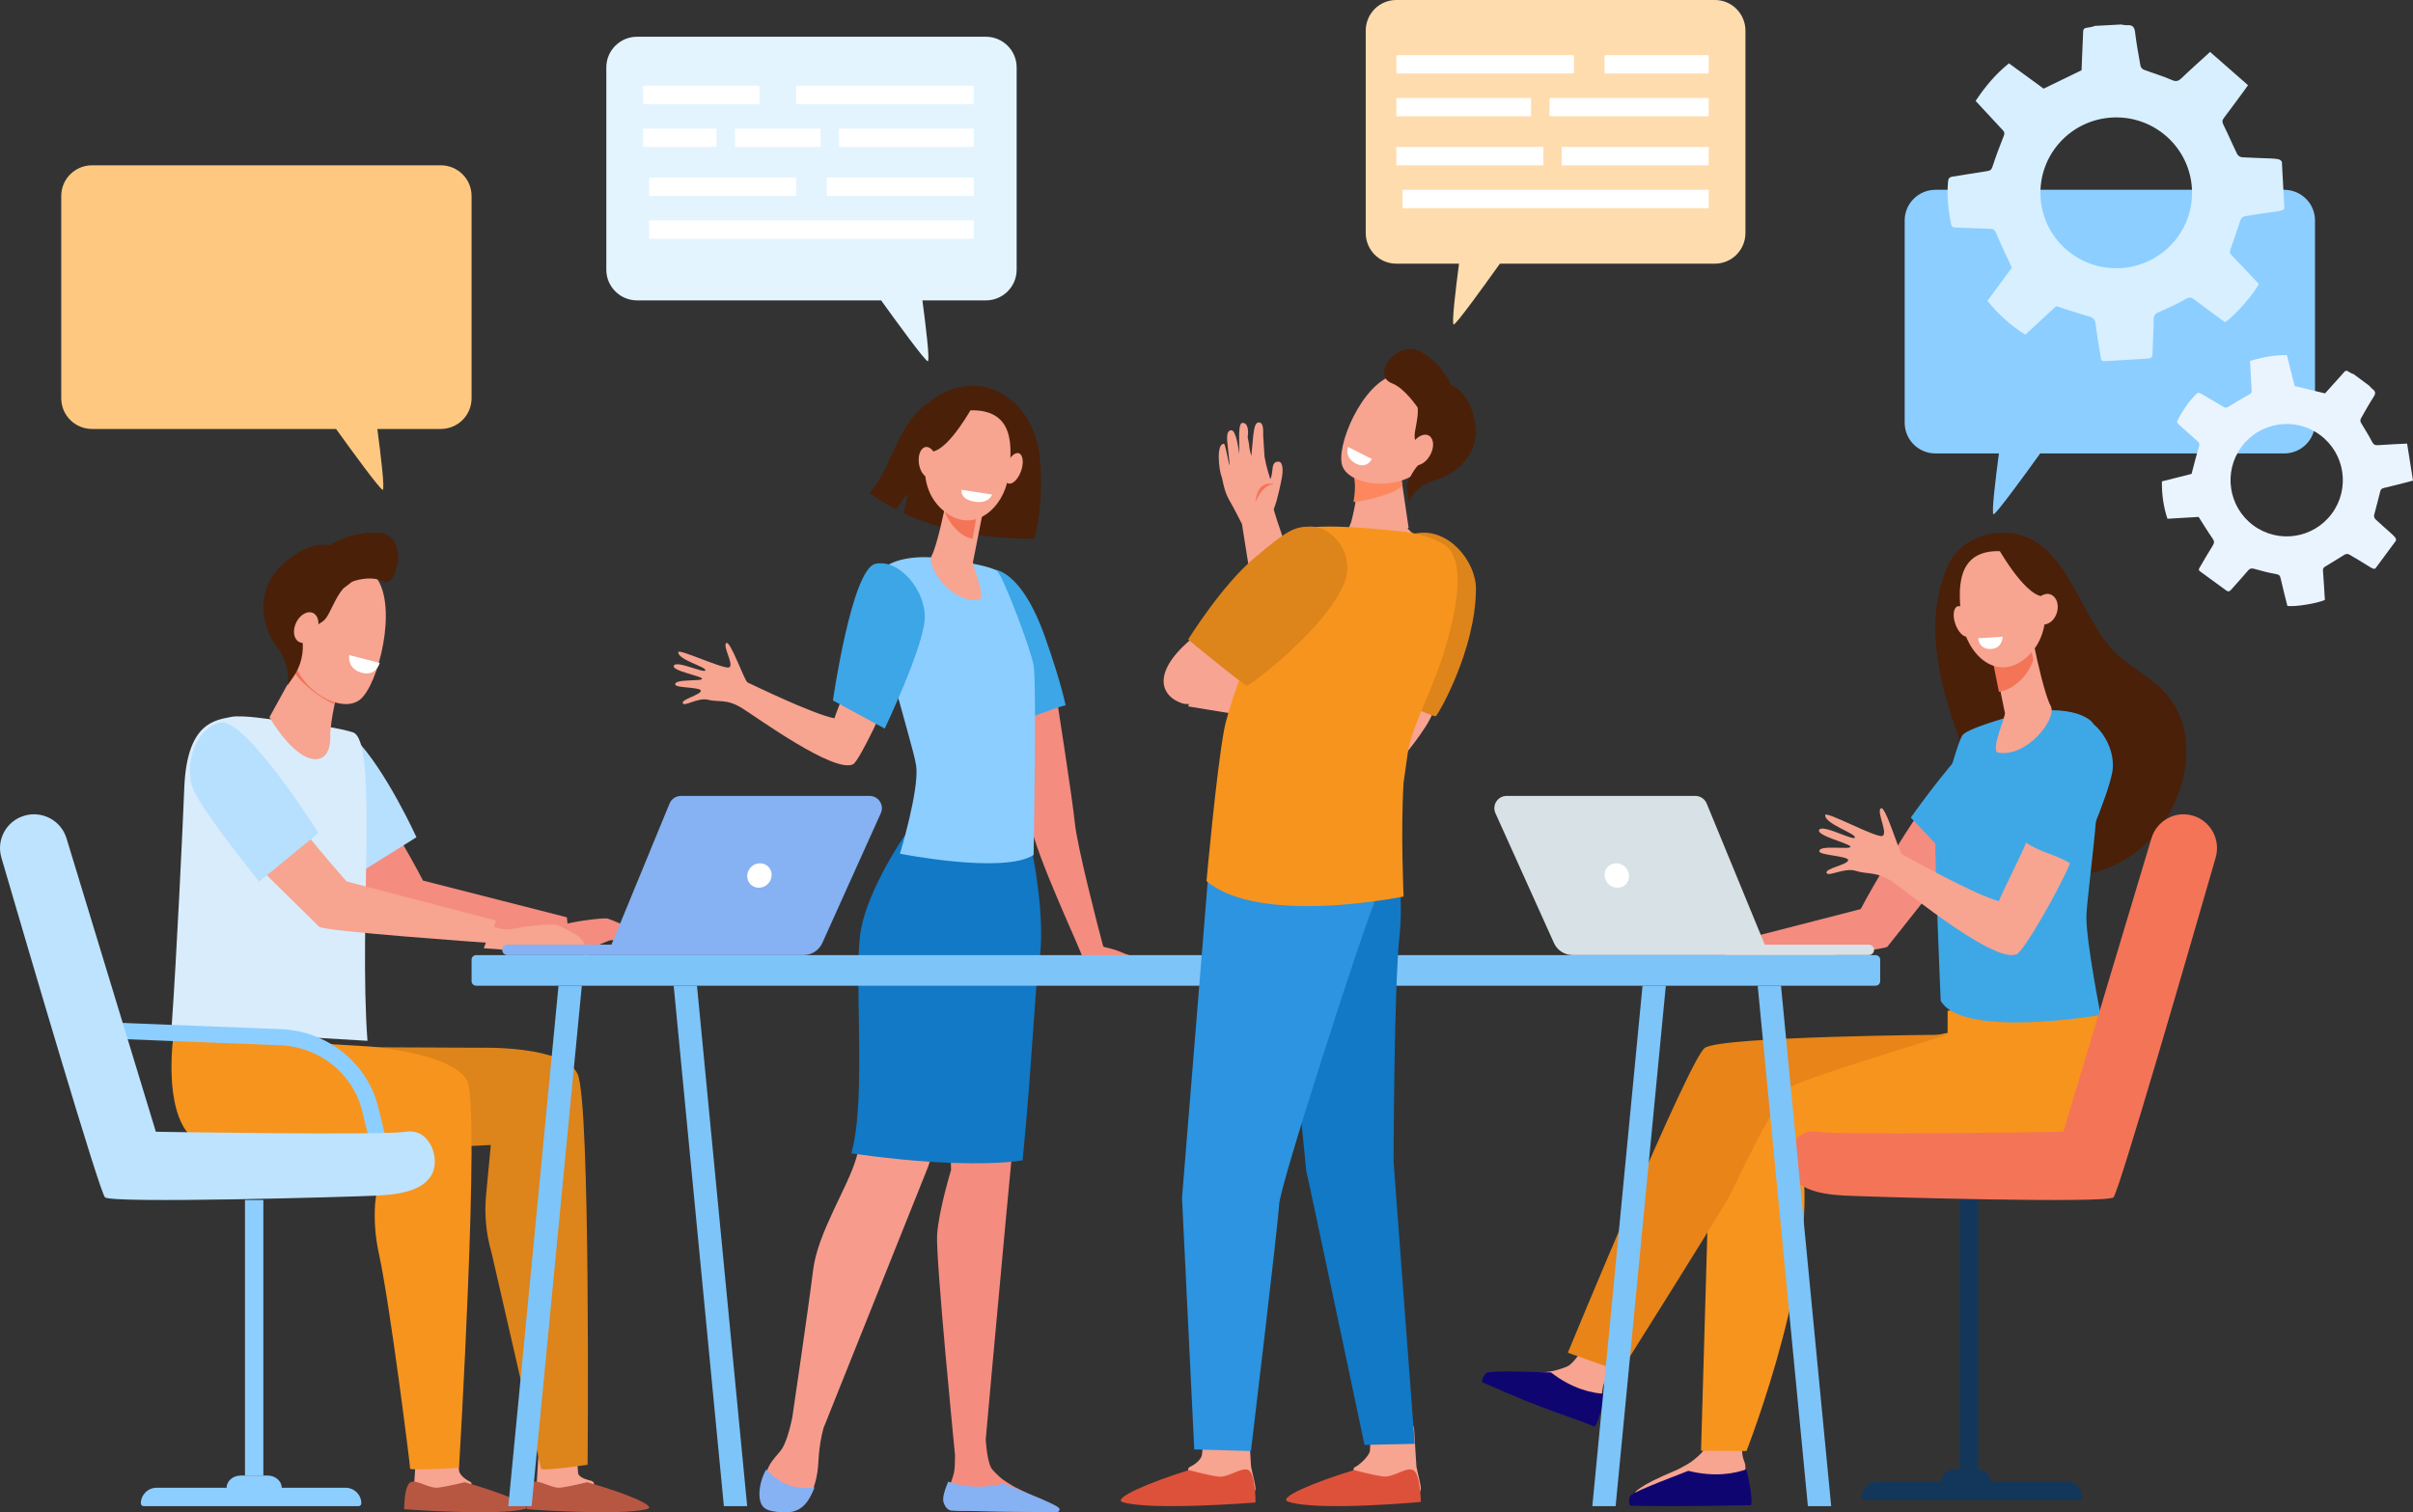 <?xml version="1.0" encoding="UTF-8"?>
<svg width="394px" height="247px" viewBox="0 0 394 247" version="1.1" xmlns="http://www.w3.org/2000/svg" xmlns:xlink="http://www.w3.org/1999/xlink">
    <rect x="0" y="0" width="394" height="247" fill="#333333" stroke="none"/>
    <title>89B2306A-E51D-4CCA-9D36-22847CC25F25@1x</title>
    <g id="Comfortable-Themes" stroke="none" stroke-width="1" fill="none" fill-rule="evenodd">
        <g id="Artboard" transform="translate(-690, -194)">
            <g id="Group" transform="translate(690, 113)">
                <g id="Group-159" transform="translate(0, 81)">
                    <path d="M186.968,156.875 C186.223,156.27 185.324,156.544 182.739,155.384 C182.239,155.159 180.923,154.802 180.333,154.686 C180.223,154.665 180.135,154.583 180.106,154.477 C179.321,151.591 175.88,138.248 175.502,134.4 C175.116,130.465 172.503,113.783 172.104,111.246 C172.077,111.074 171.901,110.964 171.727,111.011 L164.219,113.044 C164.065,113.086 163.972,113.237 164.007,113.388 C164.471,115.377 167.357,127.861 168.205,134.18 C168.88,139.218 176.608,155.378 176.763,156.411 C176.764,156.421 176.766,156.431 176.767,156.44 C176.814,156.751 177.088,156.981 177.412,156.981 C179.318,156.981 185.43,156.98 185.779,156.982 C186.097,156.983 187.201,157.064 186.968,156.875" id="Fill-1" fill="#F48C7F"></path>
                    <path d="M170.756,104.386 C166.622,92.497 162,93.003 162,93.003 L165.575,118 C168.127,117.338 171.45,115.865 174,115.182 C173.155,111.424 171.773,107.315 170.756,104.386" id="Fill-3" fill="#3CA6E6"></path>
                    <path d="M169.612,73.551 C168.423,65.955 161.409,60.493 154.073,64.179 C152.423,65.008 150.19,66.69 149.05,68.123 C145.97,71.997 145.182,76.782 142,80.543 C143.169,81.411 144.582,82.322 146.266,83.197 L148.247,80.609 L147.565,83.839 C152.49,86.148 159.445,88.053 168.957,87.999 C170.153,82.722 170.247,77.603 169.612,73.551" id="Fill-5" fill="#4A2009"></path>
                    <path d="M171.181,245.959 C170.069,245.13 169.172,244.583 165.621,242.843 C165.39,242.729 164.546,242.186 164.242,241.998 C163.471,241.521 162.697,240.77 162.03,240.019 C161.394,239.301 161.09,237 160.947,235.166 C161.313,231.07 167.185,165.378 168.424,158.266 C169.702,150.925 167.755,139.728 167.755,139.728 L163.221,138 L154.615,168.148 L155.294,191.097 C155.294,191.097 153.27,197.711 153.015,201.664 C152.759,205.617 155.94,237.703 155.94,237.703 L155.94,237.703 C155.94,238.85 155.896,239.887 155.77,240.536 C155.536,241.736 154.235,244.206 154.832,245.336 C155.429,246.465 156.111,246.748 156.111,246.748 L171.575,247 C172.417,247.013 171.86,246.464 171.181,245.959" id="Fill-7" fill="#F48C7F"></path>
                    <path d="M147.966,137.542 C147.966,137.542 142.637,145.731 141.368,152.509 C140.099,159.287 142.299,180.117 139.858,188.999 C138.537,193.807 133.529,201.231 132.767,207.444 C132.006,213.657 129.357,231.59 129.357,231.59 L129.357,231.59 C128.956,233.473 128.328,235.801 127.513,236.884 C127.014,237.546 126.103,238.384 125.505,239.582 C124.574,241.446 125.089,244.221 125.776,245.749 C126.128,246.534 125.751,246.531 126.554,246.784 C128.931,247.533 131.46,246.272 132.472,243.948 C133.037,242.649 133.533,240.917 133.633,238.735 C133.738,236.422 134.094,234.584 134.472,233.224 L151.508,190.657 L163.841,153.92 L167,135 L147.966,137.542 Z" id="Fill-9" fill="#F79C8D"></path>
                    <path d="M133,242.931 C129.075,243.567 126.463,241.527 125.104,240 C124.106,241.73 123.619,244.311 124.353,245.733 C125,246.984 126.889,246.948 128.376,246.998 C129.948,247.049 131.165,246.273 131.945,245.057 C132.309,244.489 132.685,243.781 133,242.931" id="Fill-11" fill="#86B1F2"></path>
                    <path d="M163.872,242.326 C159.666,243.315 156.556,242.643 154.816,242 C154.368,243.165 153.773,244.627 154.089,245.47 C154.475,246.502 155.025,246.735 155.51,246.747 C159.353,246.839 169.585,246.965 172.515,247 C172.924,247.005 173.15,246.567 172.887,246.279 C172.16,245.484 164.186,242.502 163.872,242.326" id="Fill-13" fill="#86B1F2"></path>
                    <path d="M152.534,189.796 C152.551,189.797 152.568,189.798 152.585,189.799 C152.91,189.818 153.236,189.837 153.563,189.853 C153.583,189.855 153.603,189.856 153.622,189.857 C153.95,189.873 154.279,189.889 154.608,189.903 C154.624,189.904 154.641,189.905 154.658,189.905 C154.993,189.919 155.329,189.932 155.664,189.943 C159.399,190.066 164.012,190.018 166.972,189.516 C168.481,174.423 169.043,160.65 169.602,157.601 C170.956,150.208 168.421,138.539 168.421,138.539 L167.211,138.321 L167.976,134 L147.656,136.559 C147.656,136.559 141.966,144.805 140.612,151.63 C139.257,158.454 141.606,179.427 139,188.37 C139,188.37 144.801,189.273 151.547,189.732 C151.874,189.755 152.203,189.776 152.534,189.796 Z" id="Fill-15" fill="#1179C5"></path>
                    <path d="M152.819,91.099 C152.819,91.099 146.453,90.278 143.595,93.359 C140.737,96.439 149.077,121.172 149.596,125.093 C150.116,129.013 146.947,139.437 146.947,139.437 C146.947,139.437 163.919,142.814 168.769,139.64 C168.769,139.64 169.289,111.449 168.769,108.649 C168.249,105.848 163.919,94.46 162.879,93.339 C161.84,92.219 152.819,91.099 152.819,91.099" id="Fill-17" fill="#8CCEFF"></path>
                    <path d="M154.618,81.159 C154.618,81.159 154.581,81.37 154.514,81.729 C154.196,83.45 152.971,89.16 152.143,90.729 C151.143,92.626 155.568,98.676 159.827,97.938 C161.095,97.718 158.755,92.379 158.868,91.814 C159.083,90.731 159.375,89.254 159.674,87.74 C159.842,86.886 160.013,86.019 160.173,85.206 C160.628,82.892 161,81 161,81 L154.618,81.159 Z" id="Fill-19" fill="#F7A491"></path>
                    <path d="M154.174,81.759 C154.233,81.386 154.267,81.166 154.267,81.166 L160,81 C160,81 159.666,82.969 159.257,85.377 C159.114,86.22 158.962,87.116 158.811,88 C157.926,87.849 157.001,87.348 156.074,86.405 C155.062,85.377 154.4,84.141 154,82.821 C154.071,82.4 154.13,82.037 154.174,81.759" id="Fill-21" fill="#F47458"></path>
                    <path d="M158.42,67.017 C158.42,67.017 155.23,66.665 153.23,69.136 C151.23,71.607 149.075,79.249 154.043,83.403 C159.011,87.558 163.919,82.855 164.647,77.869 C165.375,72.883 165.657,66.837 158.42,67.017" id="Fill-23" fill="#F7A491"></path>
                    <path d="M166.596,77.255 C166.031,78.571 165.082,79.3 164.476,78.883 C163.871,78.466 163.838,77.061 164.404,75.745 C164.969,74.429 165.919,73.7 166.524,74.117 C167.129,74.534 167.162,75.939 166.596,77.255" id="Fill-25" fill="#F7A491"></path>
                    <path d="M159,66.078 C159,66.078 155.039,73.42 152.206,73.759 C149.372,74.099 149,78 149,78 C149,78 150.013,69.01 152.818,67.277 C155.623,65.543 159,66.078 159,66.078" id="Fill-27" fill="#4A2009"></path>
                    <path d="M152.941,75.175 C153.17,76.544 152.71,77.799 151.914,77.978 C151.118,78.158 150.287,77.194 150.059,75.825 C149.83,74.456 150.29,73.201 151.086,73.022 C151.882,72.842 152.713,73.806 152.941,75.175" id="Fill-29" fill="#F7A491"></path>
                    <path d="M157.02,80 L162,80.775 C162,80.775 161.513,82.253 159.311,81.962 C156.626,81.608 157.02,80 157.02,80" id="Fill-31" fill="#FFFFFF"></path>
                    <path d="M111.485,114.859 C111.221,114.231 114.312,113.518 114.438,112.858 C114.563,112.198 110.45,112.405 110.267,111.844 C109.931,110.811 114.758,111.341 114.633,110.856 C114.509,110.371 109.557,109.578 110.032,108.702 C110.507,107.826 115.081,110.059 115.179,109.479 C115.276,108.898 110.738,107.785 110.74,106.526 C110.74,105.853 118.254,109.412 119.073,108.995 C119.893,108.578 117.948,105.537 118.589,105.027 C119.23,104.518 121.585,111.268 122.062,111.468 C122.538,111.668 132.701,116.649 136.248,117.32 C136.598,116.126 139.257,109.742 139.562,108.614 C141.608,109.884 143.899,110.046 146,111.189 C144.765,114.948 140.298,124.29 139.307,124.815 C136.287,126.411 123.648,117.206 121.142,115.652 C118.635,114.096 117.296,114.735 115.639,114.298 C113.982,113.861 111.75,115.486 111.485,114.859" id="Fill-33" fill="#F7A491"></path>
                    <path d="M144.462,119 C144.462,119 150.802,105.678 150.994,101.037 C151.186,96.396 146.755,91.205 142.913,92.102 C139.071,92.998 136,114.41 136,114.41 L144.462,119 Z" id="Fill-35" fill="#3CA6E6"></path>
                    <path d="M282.615,153.938 L303.814,148.485 C303.814,148.485 308.734,139.094 315.952,129 C318.312,131.332 319.624,134.915 322,137.224 L308.185,154.621 C307.549,155.323 281,158 281,158 L282.615,153.938 Z" id="Fill-37" fill="#F48C7F"></path>
                    <path d="M316.027,103.865 C315.862,99.826 316.446,95.837 318.221,92.076 C319.748,88.841 323.526,87.005 326.971,87 C337.911,86.986 339.303,101.705 346.267,107.383 C348.395,109.118 350.773,110.531 352.787,112.402 C360.222,119.311 356.873,132.1 350.046,138.156 C345.308,142.359 337.862,144.748 332.023,141.462 C328.975,139.747 326.661,136.896 325.012,133.772 C322.673,129.339 321.165,124.223 319.501,119.498 C317.729,114.469 316.245,109.234 316.027,103.865" id="Fill-39" fill="#4A2009"></path>
                    <path d="M320.009,142 C320.009,142 328.245,133.433 330.365,129.71 C332.484,125.988 328.921,128.411 325.282,127.432 C323.904,127.061 324.253,118.868 321.648,121.531 C317.373,125.901 312,133.54 312,133.54 L320.009,142 Z" id="Fill-41" fill="#3EA8E6"></path>
                    <path d="M104.248,153.395 C104.502,153.041 103.879,152.432 103.412,151.975 C102.894,151.469 99.742,150.183 99.206,150.027 C98.669,149.871 94.051,150.43 92.28,150.948 C90.509,151.466 89.348,151.237 89.348,151.237 C88.885,151.146 88.191,151.023 87.651,150.916 L87,154.701 C91.145,154.687 94.983,155.006 95.376,155 C96.621,154.982 98.915,153.801 99.446,153.629 C99.977,153.457 101.048,153.605 101.765,153.923 C102.483,154.24 104.573,154.997 104.926,154.828 C105.279,154.659 104.248,153.395 104.248,153.395" id="Fill-43" fill="#F48C7F"></path>
                    <path d="M92.557,149.824 L69.073,143.828 C69.073,143.828 63.913,133.79 56.343,123 C53.868,125.493 52.492,129.323 50,131.792 L63.138,149.982 C63.805,150.733 93,154 93,154 L92.557,149.824 Z" id="Fill-45" fill="#F48C7F"></path>
                    <path d="M58,143 C58,143 51.219,133.849 48.742,129.519 C46.266,125.188 50.429,128.008 54.681,126.868 C56.291,126.437 54.956,117.557 58,120.655 C62.994,125.737 68,136.748 68,136.748 L58,143 Z" id="Fill-47" fill="#B7E0FF"></path>
                    <path d="M316.028,31 L372.972,31 C375.749,31 378,33.242 378,36.008 L378,69.055 C378,71.821 375.749,74.063 372.972,74.063 L333.127,74.063 C330.566,77.624 325.922,84 325.512,84 C325.128,84 325.867,77.978 326.388,74.063 L316.028,74.063 C313.251,74.063 311,71.821 311,69.055 L311,36.008 C311,33.242 313.251,31 316.028,31" id="Fill-49" fill="#8CCEFF"></path>
                    <path d="M71.972,27 L15.028,27 C12.251,27 10,29.242 10,32.008 L10,65.055 C10,67.821 12.251,70.064 15.028,70.064 L54.873,70.064 C57.434,73.624 62.078,80 62.488,80 C62.872,80 62.133,73.978 61.612,70.064 L71.972,70.064 C74.749,70.064 77,67.821 77,65.055 L77,32.008 C77,29.242 74.749,27 71.972,27" id="Fill-51" fill="#FFC880"></path>
                    <path d="M160.972,6 L104.028,6 C101.251,6 99,8.242 99,11.008 L99,44.055 C99,46.821 101.251,49.064 104.028,49.064 L143.872,49.064 C146.434,52.624 151.078,59 151.488,59 C151.872,59 151.133,52.978 150.612,49.064 L160.972,49.064 C163.749,49.064 166,46.821 166,44.055 L166,11.008 C166,8.242 163.749,6 160.972,6" id="Fill-53" fill="#E3F4FF"></path>
                    <path d="M123.857,17 L105.143,17 C105.064,17 105,16.917 105,16.815 L105,14.185 C105,14.083 105.064,14 105.143,14 L123.857,14 C123.936,14 124,14.083 124,14.185 L124,16.815 C124,16.917 123.936,17 123.857,17" id="Fill-55" fill="#FFFFFF"></path>
                    <path d="M116.852,24 L105.148,24 C105.066,24 105,23.917 105,23.815 L105,21.185 C105,21.083 105.066,21 105.148,21 L116.852,21 C116.934,21 117,21.083 117,21.185 L117,23.815 C117,23.917 116.934,24 116.852,24" id="Fill-57" fill="#FFFFFF"></path>
                    <path d="M133.853,24 L120.147,24 C120.065,24 120,23.917 120,23.815 L120,21.185 C120,21.083 120.065,21 120.147,21 L133.853,21 C133.935,21 134,21.083 134,21.185 L134,23.815 C134,23.917 133.935,24 133.853,24" id="Fill-59" fill="#FFFFFF"></path>
                    <path d="M158.857,24 L137.143,24 C137.064,24 137,23.917 137,23.815 L137,21.185 C137,21.083 137.064,21 137.143,21 L158.857,21 C158.936,21 159,21.083 159,21.185 L159,23.815 C159,23.917 158.936,24 158.857,24" id="Fill-61" fill="#FFFFFF"></path>
                    <path d="M158.858,17 L130.142,17 C130.064,17 130,16.917 130,16.815 L130,14.185 C130,14.083 130.064,14 130.142,14 L158.858,14 C158.937,14 159,14.083 159,14.185 L159,16.815 C159,16.917 158.937,17 158.858,17" id="Fill-63" fill="#FFFFFF"></path>
                    <path d="M158.86,39 L106.14,39 C106.062,39 106,38.917 106,38.815 L106,36.185 C106,36.083 106.062,36 106.14,36 L158.86,36 C158.937,36 159,36.083 159,36.185 L159,38.815 C159,38.917 158.937,39 158.86,39" id="Fill-65" fill="#FFFFFF"></path>
                    <path d="M129.861,32 L106.139,32 C106.062,32 106,31.917 106,31.815 L106,29.185 C106,29.083 106.062,29 106.139,29 L129.861,29 C129.938,29 130,29.083 130,29.185 L130,31.815 C130,31.917 129.938,32 129.861,32" id="Fill-67" fill="#FFFFFF"></path>
                    <path d="M158.862,32 L135.138,32 C135.062,32 135,31.917 135,31.815 L135,29.185 C135,29.083 135.062,29 135.138,29 L158.862,29 C158.938,29 159,29.083 159,29.185 L159,31.815 C159,31.917 158.938,32 158.862,32" id="Fill-69" fill="#FFFFFF"></path>
                    <path d="M227.978,0 L280.022,0 C282.771,0 285,2.242 285,5.008 L285,38.055 C285,40.821 282.771,43.064 280.022,43.064 L244.906,43.064 C242.37,46.624 237.772,53 237.366,53 C236.986,53 237.718,46.978 238.234,43.064 L227.978,43.064 C225.229,43.064 223,40.821 223,38.055 L223,5.008 C223,2.242 225.229,0 227.978,0" id="Fill-71" fill="#FFDCAE"></path>
                    <path d="M278.844,16 L265.679,16 L265.679,16 L253.156,16 C253.07,16 253,16.091 253,16.204 L253,18.796 C253,18.909 253.07,19 253.156,19 L265.679,19 L266.321,19 L278.844,19 C278.93,19 279,18.909 279,18.796 L279,16.204 C279,16.091 278.93,16 278.844,16" id="Fill-73" fill="#FFFFFF"></path>
                    <path d="M228.143,19 L249.857,19 C249.936,19 250,18.917 250,18.815 L250,16.185 C250,16.083 249.936,16 249.857,16 L228.143,16 C228.064,16 228,16.083 228,16.185 L228,18.815 C228,18.917 228.064,19 228.143,19" id="Fill-75" fill="#FFFFFF"></path>
                    <path d="M228.142,12 L256.858,12 C256.936,12 257,11.917 257,11.815 L257,9.185 C257,9.083 256.936,9 256.858,9 L228.142,9 C228.063,9 228,9.083 228,9.185 L228,11.815 C228,11.917 228.063,12 228.142,12" id="Fill-77" fill="#FFFFFF"></path>
                    <path d="M262.135,12 L278.865,12 C278.94,12 279,11.917 279,11.815 L279,9.185 C279,9.083 278.94,9 278.865,9 L262.135,9 C262.06,9 262,9.083 262,9.185 L262,11.815 C262,11.917 262.06,12 262.135,12" id="Fill-79" fill="#FFFFFF"></path>
                    <polygon id="Fill-81" fill="#FFFFFF" points="229 34 279 34 279 31 229 31"></polygon>
                    <polygon id="Fill-83" fill="#FFFFFF" points="255 27 279 27 279 24 255 24"></polygon>
                    <polygon id="Fill-84" fill="#FFFFFF" points="228 27 252 27 252 24 228 24"></polygon>
                    <path d="M68.024,236 C68.024,236 67.661,241.935 67.659,241.947 C67.525,242.701 67,244.562 67,245.247 C67,247.821 79.367,243.063 76.595,241.922 C76.344,241.819 75.03,241.038 74.948,240.163 C74.82,238.813 74.498,236.083 74.498,236.083 L68.024,236 Z" id="Fill-85" fill="#F7A491"></path>
                    <path d="M75.873,242.095 C75.873,242.095 73.007,242.804 71.539,242.981 C70.071,243.158 68.136,241.666 67.098,242.069 C65.955,242.513 66,246.506 66,246.506 C66,246.506 81.368,247.643 85.69,246.467 C87.402,246.001 81.732,243.746 75.873,242.095" id="Fill-86" fill="#B75742"></path>
                    <path d="M88.024,235.914 C88.024,235.914 87.661,241.9 87.659,241.912 C87.525,242.672 87,244.55 87,245.241 C87,247.836 99.367,243.038 96.595,241.887 C96.344,241.783 94.472,241.453 94.389,240.57 C94.262,239.209 94.025,235 94.025,235 L88.024,235.914 Z" id="Fill-87" fill="#F7A491"></path>
                    <path d="M95.873,242.095 C95.873,242.095 93.007,242.804 91.539,242.981 C90.071,243.158 88.136,241.666 87.098,242.069 C85.955,242.513 86,246.506 86,246.506 C86,246.506 101.368,247.643 105.69,246.467 C107.402,246.001 101.732,243.746 95.873,242.095" id="Fill-88" fill="#B75742"></path>
                    <path d="M48.73,171 L78.661,171.129 C78.661,171.129 92.181,170.776 94.318,175.433 C96.455,180.09 95.947,239.238 95.947,239.238 C95.947,239.238 88.731,240.307 88.361,239.913 L80.235,204.5 C79.366,201.499 79.07,198.361 79.364,195.251 L80.14,187.015 L67.79,187.644 C67.79,187.644 53.789,187.422 49.173,182.796 C44.557,178.17 48.73,171 48.73,171" id="Fill-89" fill="#DD841A"></path>
                    <path d="M28.339,169 L60.389,170.931 C60.389,170.931 74.183,172.031 76.311,176.603 C78.44,181.175 74.953,239.736 74.953,239.736 C74.953,239.736 66.952,240.221 66.968,239.876 C66.987,239.466 63.684,213.052 61.852,204.686 C61.271,202.031 61.067,199.311 61.247,196.602 L62.404,187.227 C62.404,187.227 32.634,187.06 31.156,185.601 C26.559,181.06 28.339,169 28.339,169" id="Fill-90" fill="#F7941D"></path>
                    <path d="M57.588,119.599 C53.113,118.266 44.729,117.568 44.729,117.568 C44.729,117.568 39.474,116.728 37.766,117.091 C35.252,117.626 30.533,117.871 30.094,128.598 C29.78,136.274 28.891,155.266 28,168.09 L60,170 C58.552,150.269 61.825,120.862 57.588,119.599" id="Fill-91" fill="#D8ECFB"></path>
                    <path d="M49.032,108 L44,117.143 C44,117.143 47.791,123.818 51.377,123.996 C54.386,124.146 53.913,119.751 53.913,119.751 C53.913,119.751 54.386,114.07 55.83,111.524 C57.274,108.979 49.032,108 49.032,108" id="Fill-92" fill="#F7A491"></path>
                    <path d="M49.438,111.455 C50.577,112.578 52.479,114.058 54.542,115 C54.842,113.654 55.26,112.264 55.829,111.326 C56.501,110.217 55.092,109.424 53.381,108.891 C51.088,108.327 48.975,108 48.975,108 L48,109.658 C48.248,110.24 49.059,111.081 49.438,111.455" id="Fill-93" fill="#F47458"></path>
                    <path d="M51.387,93.694 C51.19,93.545 46.465,105.195 48.514,109.386 C50.564,113.578 55.978,116.346 58.712,114.324 C61.737,112.089 65.045,99.046 61.397,94.282 C57.75,89.517 51.387,93.694 51.387,93.694" id="Fill-94" fill="#F7A491"></path>
                    <path d="M61.907,87.031 C57.986,86.76 54.95,88.332 53.798,89.041 C52.058,88.776 49.509,89.065 46.054,92.268 C41.806,96.207 42.47,102.04 45.127,105.54 C47.784,109.04 46.895,112 46.895,112 L47.865,110.609 C48.59,109.552 49.101,108.361 49.314,107.103 C49.443,106.348 49.507,105.512 49.383,104.775 C49.055,102.834 51.941,102.393 53.065,101.16 C53.93,100.21 54.669,97.699 56.056,96.117 L57.491,95.012 C57.491,95.012 60.413,93.832 62.616,94.993 C64.82,96.155 66.939,87.379 61.907,87.031" id="Fill-95" fill="#4A2009"></path>
                    <path d="M51.823,102.871 C51.369,104.236 50.185,105.177 49.178,104.972 C48.171,104.767 47.723,103.494 48.177,102.129 C48.631,100.764 49.815,99.823 50.822,100.028 C51.829,100.233 52.277,101.506 51.823,102.871" id="Fill-96" fill="#F7A491"></path>
                    <path d="M57.028,107 L62,108.275 C62,108.275 61.464,110.416 59.263,109.928 C56.58,109.332 57.028,107 57.028,107" id="Fill-97" fill="#FFFFFF"></path>
                    <path d="M81,150.356 L56.593,143.969 C56.593,143.969 49.122,135.615 42.1,126 C39.591,128.052 38.523,133.47 36,135.499 L52.116,151.367 C52.675,152.102 79.763,154 79.763,154 L81,150.356 Z" id="Fill-98" fill="#F7A491"></path>
                    <path d="M42.31,144 C42.31,144 33.852,133.528 31.786,129.415 C29.721,125.303 31.928,118.793 36.028,118.023 C40.128,117.253 52,136.039 52,136.039 L42.31,144 Z" id="Fill-99" fill="#B7E0FF"></path>
                    <path d="M95.385,154.566 C95.64,154.239 95.104,153.619 94.702,153.154 C94.256,152.639 91.435,151.232 90.951,151.053 C90.467,150.875 86.189,151.17 84.53,151.575 C82.871,151.98 81.817,151.698 81.817,151.698 C81.398,151.586 80.767,151.431 80.277,151.299 L79,154.884 C82.811,155.091 86.773,155.629 87.135,155.644 C88.281,155.692 90.459,154.676 90.958,154.538 C91.456,154.401 92.431,154.6 93.072,154.944 C93.712,155.288 95.589,156.128 95.924,155.984 C96.258,155.839 95.385,154.566 95.385,154.566" id="Fill-100" fill="#F7A491"></path>
                    <path d="M357.905,30.833 C358.271,37.625 353.034,43.426 346.207,43.79 C339.381,44.154 333.55,38.944 333.184,32.152 C332.818,25.36 338.055,19.559 344.881,19.195 C351.708,18.83 357.538,24.041 357.905,30.833 M370.63,25.875 C369.114,25.805 367.594,25.787 366.08,25.687 C365.804,25.668 365.42,25.425 365.3,25.181 C364.529,23.608 363.849,21.992 363.067,20.425 C362.839,19.969 362.799,19.682 363.118,19.266 C364.239,17.803 365.32,16.309 366.415,14.825 C366.593,14.584 366.762,14.337 367.062,13.914 C364.999,12.105 362.959,10.317 360.867,8.483 C359.213,9.994 357.688,11.344 356.22,12.753 C355.703,13.25 355.334,13.379 354.61,13.06 C353.13,12.408 351.56,11.961 350.044,11.385 C349.811,11.297 349.549,10.994 349.505,10.753 C349.172,8.915 348.836,7.075 348.616,5.222 C348.51,4.333 348.122,4.055 347.297,4.111 C346.981,4.133 346.656,4.04 346.335,4 C344.9,4.077 343.465,4.153 342.031,4.23 C341.879,4.285 341.73,4.367 341.573,4.392 C339.926,4.654 340.187,4.511 340.108,6.06 C340.012,7.947 339.948,9.836 339.881,11.474 C337.746,12.51 335.75,13.479 333.689,14.478 C331.86,13.143 329.949,11.748 328.026,10.343 C325.841,12.103 324.11,14.173 322.585,16.486 C324.081,18.101 325.537,19.68 327.004,21.248 C327.268,21.529 327.367,21.736 327.195,22.164 C326.519,23.838 325.885,25.533 325.327,27.249 C325.166,27.744 324.949,27.877 324.493,27.945 C322.609,28.226 320.731,28.551 318.848,28.84 C318.38,28.912 318.145,29.069 318.091,29.6 C317.848,31.981 318.118,34.317 318.591,36.644 C318.685,37.104 318.968,37.157 319.368,37.169 C321.218,37.223 323.066,37.322 324.917,37.363 C325.45,37.375 325.695,37.515 325.921,38.054 C326.699,39.919 327.586,41.738 328.499,43.722 C327.279,45.376 325.895,47.253 324.511,49.129 C326.303,51.35 328.32,53.189 330.697,54.667 C332.461,53.034 334.177,51.444 335.731,50.005 C337.617,50.604 339.355,51.207 341.125,51.694 C341.794,51.878 342.065,52.159 342.153,52.834 C342.387,54.633 342.691,56.422 342.986,58.212 C343.044,58.566 343.019,59.034 343.607,58.998 C346.001,58.852 348.394,58.709 350.788,58.562 C351.297,58.531 351.461,58.255 351.473,57.753 C351.518,55.885 351.646,54.018 351.66,52.151 C351.665,51.43 352.003,51.198 352.593,50.94 C354.052,50.304 355.505,49.635 356.882,48.843 C357.475,48.502 357.783,48.524 358.297,48.922 C359.95,50.201 361.653,51.416 363.302,52.629 C364.752,51.75 367.949,48.125 368.834,46.383 C367.377,44.838 365.92,43.26 364.42,41.724 C364.045,41.34 364.061,41.068 364.24,40.591 C364.816,39.054 365.284,37.477 365.845,35.934 C365.939,35.675 366.264,35.366 366.526,35.321 C368.184,35.031 369.854,34.799 371.523,34.566 C372.455,34.437 372.832,34.388 373,34.027 L372.59,26.429 C372.313,25.958 371.857,25.933 370.63,25.875" id="Fill-101" fill="#D7EFFF"></path>
                    <polygon id="Fill-102" fill="#13375B" points="320 241 323 241 323 196 320 196"></polygon>
                    <path d="M284.79,229 C284.79,229 284.12,235.71 284.56,237.898 C284.619,238.191 284.749,238.562 284.9,238.971 C285.354,240.198 284.112,243.943 284.112,243.943 L267.456,244 C266.548,244.003 267.155,243.475 267.893,242.991 C269.101,242.198 270.074,241.676 273.922,240.024 C274.172,239.917 275.088,239.398 275.418,239.219 C276.254,238.763 277.098,238.042 277.826,237.318 C279.038,236.112 279.222,230.198 279.222,230.198 L284.79,229 Z" id="Fill-103" fill="#F7A491"></path>
                    <path d="M275.669,240.234 C280.041,241.324 283.292,240.654 285.114,240 C285.565,241.229 286.341,245.849 285.834,245.849 C281.675,245.849 278.229,246.115 266.313,245.941 C265.886,245.935 265.938,244.579 266.216,244.279 C266.985,243.453 275.34,240.415 275.669,240.234" id="Fill-104" fill="#0F0571"></path>
                    <path d="M266,218.077 C266,218.077 262.341,224.183 261.75,226.437 C261.671,226.738 261.621,227.142 261.573,227.591 C261.43,228.936 258.594,232 258.594,232 L243.35,225.428 C242.52,225.07 243.314,224.809 244.208,224.643 C245.672,224.371 246.798,224.262 251.063,224.224 C251.341,224.221 252.413,224.093 252.796,224.054 C253.767,223.954 254.866,223.605 255.859,223.206 C257.515,222.543 260.369,217 260.369,217 L266,218.077 Z" id="Fill-105" fill="#F7A491"></path>
                    <path d="M253.253,224.162 C256.761,226.898 260.037,227.554 262,227.661 C261.858,228.984 260.76,233.192 260.297,232.993 C256.491,231.356 252.942,230.65 242.118,225.799 C241.73,225.626 242.39,224.382 242.779,224.212 C243.855,223.744 252.87,224.201 253.253,224.162" id="Fill-106" fill="#0F0571"></path>
                    <path d="M318.01,165.094 L318.01,168.707 L282.751,175.849 L274,201.168 L278.877,197.962 L277.751,236.95 L285.167,237 C285.167,237 298.017,204.288 293.802,187.836 L332.825,188.411 C332.825,188.411 350.51,181.834 341.385,162 L318.01,165.094 Z" id="Fill-107" fill="#F7941D"></path>
                    <path d="M318,169 C318,169 280.984,169.236 278.355,171.162 C275.726,173.088 256,220.943 256,220.943 L264.604,224 C264.604,224 281.72,196.85 282.626,194.914 C283.532,192.977 290.162,178.819 292.692,177.375 C295.223,175.931 318,169 318,169" id="Fill-108" fill="#E88418"></path>
                    <path d="M337.427,242 L306.573,242 C305.152,242 304,243.143 304,244.553 C304,244.8 304.202,245 304.45,245 L339.55,245 C339.799,245 340,244.8 340,244.553 C340,243.143 338.848,242 337.427,242" id="Fill-109" fill="#13375B"></path>
                    <path d="M322.931,240 L319.069,240 C317.926,240 317,240.895 317,242 C317,243.105 317.926,244 319.069,244 L322.931,244 C324.074,244 325,243.105 325,242 C325,240.895 324.074,240 322.931,240" id="Fill-110" fill="#13375B"></path>
                    <path d="M330.564,116.379 C330.564,116.379 338,114.916 341.393,117.741 C344.787,120.566 340.667,145.686 340.67,149.85 C340.674,154.015 343,165.78 343,165.78 C343,165.78 320.462,169.711 316.882,163.46 C316.882,163.46 315.864,139.643 316.015,136.648 C316.167,133.653 319.509,121.405 320.432,120.093 C321.356,118.781 330.564,116.379 330.564,116.379" id="Fill-111" fill="#3EA8E6"></path>
                    <path d="M332.092,105.169 C332.092,105.169 332.133,105.392 332.206,105.772 C332.56,107.595 333.921,113.64 334.841,115.302 C335.953,117.31 331.036,123.716 326.303,122.934 C324.895,122.701 327.494,117.048 327.369,116.45 C327.13,115.303 326.806,113.74 326.474,112.136 C326.287,111.232 326.097,110.315 325.919,109.453 C325.413,107.003 325,105 325,105 L332.092,105.169 Z" id="Fill-112" fill="#F7A491"></path>
                    <path d="M331.797,106.759 C331.728,106.386 331.689,106.166 331.689,106.166 L325,106 C325,106 325.39,107.969 325.867,110.377 C326.034,111.219 326.212,112.116 326.387,113 C327.42,112.848 328.499,112.348 329.581,111.405 C330.76,110.376 331.533,109.141 332,107.821 C331.917,107.4 331.849,107.037 331.797,106.759" id="Fill-113" fill="#F47458"></path>
                    <path d="M326.58,90.018 C326.58,90.018 329.77,89.647 331.77,92.255 C333.77,94.863 335.925,102.929 330.957,107.314 C325.99,111.7 321.081,106.736 320.353,101.473 C319.625,96.21 319.342,89.828 326.58,90.018" id="Fill-114" fill="#F7A491"></path>
                    <path d="M319.404,102.255 C319.969,103.571 320.918,104.299 321.524,103.883 C322.129,103.465 322.162,102.061 321.596,100.745 C321.031,99.429 320.082,98.7 319.476,99.117 C318.871,99.535 318.838,100.939 319.404,102.255" id="Fill-115" fill="#F7A491"></path>
                    <path d="M326,89.084 C326,89.084 330.357,97.038 333.474,97.406 C336.591,97.773 337,102 337,102 C337,102 335.886,92.261 332.8,90.383 C329.714,88.505 326,89.084 326,89.084" id="Fill-116" fill="#4A2009"></path>
                    <path d="M332.078,99.175 C331.774,100.544 332.386,101.799 333.448,101.978 C334.509,102.158 335.617,101.194 335.922,99.825 C336.227,98.457 335.614,97.201 334.552,97.022 C333.491,96.842 332.383,97.806 332.078,99.175" id="Fill-117" fill="#F7A491"></path>
                    <path d="M323,104.247 L327,104 C327,104 326.987,105.816 325.23,105.985 C323.088,106.191 323,104.247 323,104.247" id="Fill-118" fill="#FFFFFF"></path>
                    <path d="M336.911,184.85 C336.911,184.85 300.463,185.48 296.663,184.85 C292.863,184.22 291.218,189.032 292.353,191.553 C293.487,194.074 296.606,195.048 301.2,195.277 C305.794,195.506 344.019,196.594 345.096,195.563 C345.976,194.721 357.564,154.7 361.781,140.065 C362.624,137.14 360.962,134.083 358.068,133.225 C355.187,132.371 352.164,134.022 351.293,136.924 L336.911,184.85 Z" id="Fill-119" fill="#F47458"></path>
                    <polygon id="Fill-120" fill="#8CCEFF" points="40 241 43 241 43 196 40 196"></polygon>
                    <path d="M25.573,243 L56.427,243 C57.848,243 59,244.143 59,245.554 C59,245.8 58.799,246 58.55,246 L23.45,246 C23.201,246 23,245.8 23,245.554 C23,244.143 24.152,243 25.573,243" id="Fill-121" fill="#8CCEFF"></path>
                    <path d="M39.328,241 L43.672,241 C44.958,241 46,241.895 46,243 C46,244.105 44.958,245 43.672,245 L39.328,245 C38.042,245 37,244.105 37,243 C37,241.895 38.042,241 39.328,241" id="Fill-122" fill="#8CCEFF"></path>
                    <path d="M61.235,190 L59.108,181.386 C57.62,175.361 52.136,170.978 45.772,170.728 L18.831,169.668 L18,167 L45.881,168.096 C53.45,168.394 59.971,173.606 61.74,180.771 L64,189.924 C63.235,189.956 62.301,189.981 61.235,190" id="Fill-123" fill="#8CCEFF"></path>
                    <path d="M25.448,184.85 C25.448,184.85 62.416,185.48 66.27,184.85 C70.125,184.22 71.793,189.032 70.642,191.553 C69.492,194.074 66.328,195.048 61.668,195.277 C57.009,195.506 18.238,196.595 17.145,195.563 C16.252,194.721 4.499,154.7 0.222,140.065 C-0.633,137.14 1.053,134.083 3.988,133.225 C6.91,132.371 9.976,134.022 10.86,136.924 L25.448,184.85 Z" id="Fill-124" fill="#BDE3FF"></path>
                    <path d="M141.989,130 L111.185,130 C110.37,130 109.636,130.491 109.327,131.242 L99.842,154.288 L82.86,154.288 C82.385,154.288 82,154.671 82,155.144 C82,155.617 82.385,156 82.86,156 L131.193,156 C132.522,156 133.727,155.223 134.271,154.015 L143.822,132.82 C144.418,131.496 143.446,130 141.989,130" id="Fill-125" fill="#86B1F2"></path>
                    <path d="M125.949,143.345 C125.703,144.433 124.631,145.16 123.554,144.97 C122.478,144.779 121.805,143.743 122.051,142.655 C122.297,141.567 123.369,140.84 124.446,141.03 C125.522,141.221 126.195,142.257 125.949,143.345" id="Fill-126" fill="#FFFFFF"></path>
                    <path d="M246.011,130 L276.815,130 C277.629,130 278.364,130.491 278.673,131.242 L288.158,154.288 L305.14,154.288 C305.615,154.288 306,154.671 306,155.144 C306,155.617 305.615,156 305.14,156 L256.807,156 C255.478,156 254.273,155.223 253.729,154.015 L244.178,132.82 C243.582,131.496 244.554,130 246.011,130" id="Fill-127" fill="#D7E1E6"></path>
                    <path d="M262.051,143.345 C262.297,144.433 263.369,145.16 264.446,144.97 C265.522,144.779 266.195,143.743 265.949,142.655 C265.703,141.567 264.631,140.84 263.554,141.03 C262.478,141.221 261.805,142.257 262.051,143.345" id="Fill-128" fill="#FFFFFF"></path>
                    <path d="M77.757,161 L306.243,161 C306.661,161 307,160.673 307,160.268 L307,156.732 C307,156.328 306.661,156 306.243,156 L77.757,156 C77.339,156 77,156.328 77,156.732 L77,160.268 C77,160.673 77.339,161 77.757,161" id="Fill-129" fill="#7DC4F9"></path>
                    <polygon id="Fill-130" fill="#7DC4F9" points="295.196 246 299 246 290.804 161 287 161"></polygon>
                    <polygon id="Fill-131" fill="#7DC4F9" points="263.804 246 260 246 268.196 161 272 161"></polygon>
                    <polygon id="Fill-132" fill="#7DC4F9" points="118.196 246 122 246 113.804 161 110 161"></polygon>
                    <path d="M234,116.147 C233.799,116.854 233.683,117.089 233.428,117.564 C231.78,120.628 227.957,125 227.957,125 L225,118.193 C225,118.193 225.482,116.055 226.318,113 C229.175,113.762 231.895,114.203 234,116.147" id="Fill-133" fill="#F8A492"></path>
                    <path d="M218,110.092 C218,110.092 233.898,117.133 234.412,116.998 C234.744,116.911 240.934,106.256 241,96.235 C241.03,91.607 236.357,86.04 231.142,87.141 C228.517,87.695 228.558,88.446 224.674,94.25 C220.79,100.054 218,110.092 218,110.092" id="Fill-134" fill="#DD841A"></path>
                    <path d="M203.874,233 C203.874,233 204.273,239.528 204.275,239.542 C204.422,240.371 205,242.418 205,243.172 C205,246.003 191.397,240.769 194.445,239.515 C194.721,239.401 196.167,238.542 196.258,237.579 C196.398,236.094 196.752,233.091 196.752,233.091 L203.874,233 Z" id="Fill-135" fill="#F7A491"></path>
                    <path d="M194.14,240.114 C194.14,240.114 197.292,240.965 198.907,241.178 C200.521,241.39 202.65,239.6 203.792,240.083 C205.049,240.616 205,245.408 205,245.408 C205,245.408 188.095,246.771 183.341,245.36 C181.458,244.801 187.695,242.095 194.14,240.114" id="Fill-136" fill="#DD513A"></path>
                    <path d="M230.874,233 C230.874,233 231.273,239.528 231.276,239.542 C231.422,240.371 232,242.418 232,243.172 C232,246.003 218.396,240.769 221.445,239.515 C221.721,239.401 223.596,237.901 223.686,236.938 C223.826,235.453 223.752,233.091 223.752,233.091 L230.874,233 Z" id="Fill-137" fill="#F7A491"></path>
                    <path d="M221.086,240.112 C221.086,240.112 224.225,240.949 225.833,241.158 C227.441,241.367 229.561,239.606 230.698,240.082 C231.95,240.606 232,245.318 232,245.318 C232,245.318 215.088,246.882 210.332,245.272 C208.485,244.647 214.668,242.061 221.086,240.112" id="Fill-138" fill="#DD513A"></path>
                    <path d="M226,118.947 L214.544,102.787 C214.496,102.645 214.392,102.356 214.233,101.914 C213.656,100.31 212.455,96.973 211.409,93.654 L211.398,93.618 C211.07,92.458 210.373,90.434 209.699,88.476 C208.95,86.299 208.021,83.599 207.989,83.138 C208.018,83.06 208.072,82.918 208.143,82.731 C208.563,81.632 209.131,79.018 209.332,77.881 C209.46,77.157 209.588,75.397 208.733,75.397 C207.389,75.397 208.03,77.154 207.41,78.252 C207.182,77.519 206.722,76.063 206.479,74.59 L206.254,71.154 C206.211,70.895 206.485,69 205.542,69 L205.497,69.001 C204.651,69.064 204.669,71.079 204.318,74.487 C204.206,74.095 204.095,73.622 204.011,73.187 C204.021,72.954 203.851,71.93 203.724,71.389 C203.894,70.439 203.795,68.941 202.791,69.082 C202.288,69.153 202.329,71.244 202.329,71.244 C202.335,71.531 202.364,73.741 202.349,74.177 C202.245,73.436 201.843,70.273 201.055,70.273 C200.401,70.273 200.349,71.124 200.363,71.798 C200.371,72.196 200.781,75.623 200.804,76.022 C200.496,75.502 200.132,72.482 199.827,72.482 C198.553,72.482 199.013,76.776 199.481,77.895 C199.525,78.009 199.572,78.233 199.626,78.493 C199.785,79.258 200.052,80.539 200.719,81.688 C201.519,83.066 202.622,85.257 202.791,85.593 C202.914,86.278 203.297,88.739 203.78,91.836 C203.986,93.16 204.212,94.613 204.448,96.118 L204.46,96.116 C204.503,96.442 204.742,97.478 205.649,101.363 C206.888,106.679 207.017,106.909 207.072,107.007 C207.611,107.967 219.962,124.858 220.488,125.576 L220.798,126 L226,118.947 Z" id="Fill-139" fill="#F7A491"></path>
                    <path d="M205,82 C205,82 206.079,79.113 208,79.108 C208,79.108 206.927,78.702 206.006,79.465 C205.086,80.227 205,82 205,82" id="Fill-140" fill="#F47458"></path>
                    <path d="M228.58,76.564 L230,86.189 C230,86.189 224.591,90.846 221.438,89.864 C218.792,89.04 220.607,85.331 220.607,85.331 C220.607,85.331 222.016,80.193 221.584,77.499 C221.151,74.806 228.58,76.564 228.58,76.564" id="Fill-141" fill="#F7A491"></path>
                    <path d="M227.606,80.262 C226.143,80.907 223.251,81.787 221,82 C221.215,80.735 221.338,79.396 221.155,78.407 C220.94,77.24 222.532,76.964 224.309,77.004 C226.633,77.19 228.706,77.529 228.706,77.529 L229,79.266 C228.558,79.701 228.093,80.048 227.606,80.262" id="Fill-142" fill="#FE875E"></path>
                    <path d="M235.985,65.974 C236.22,65.975 233.73,76.312 229.877,78.09 C226.024,79.869 220.277,78.942 219.198,76.158 C218.006,73.078 222.356,62.531 227.776,61.192 C233.196,59.852 235.985,65.974 235.985,65.974" id="Fill-143" fill="#F7A491"></path>
                    <path d="M232.043,57.486 C235.048,59.213 236.427,61.774 236.892,62.823 C238.302,63.49 240.008,64.933 240.828,68.819 C241.835,73.597 238.254,77.281 234.457,78.389 C230.66,79.497 230.074,82 230.074,82 L229.643,79.306 C229.643,79.306 230.488,76.961 231.758,75.787 C233.028,74.613 231.156,72.902 230.992,71.507 C230.865,70.432 231.659,68.346 231.487,66.583 C231.487,66.583 229.377,63.397 227.298,62.61 C223.752,61.268 228.187,55.271 232.043,57.486" id="Fill-144" fill="#4A2009"></path>
                    <path d="M230.335,72.952 C229.723,74.299 229.973,75.636 230.893,75.939 C231.812,76.241 233.054,75.395 233.665,74.048 C234.277,72.701 234.027,71.364 233.107,71.061 C232.187,70.759 230.946,71.605 230.335,72.952" id="Fill-145" fill="#F7A491"></path>
                    <path d="M216,119 L194,115.373 C194,115.373 196.503,109 197.397,109 C198.292,109 214.032,115.949 214.032,115.949 L215.285,118.491 L216,119 Z" id="Fill-146" fill="#F8A492"></path>
                    <path d="M227.205,134.013 C227.205,134.013 229.427,144.708 228.521,152.817 C227.616,160.926 227.544,189.732 227.544,189.732 L231,235.822 L222.801,236 C222.801,236 213.079,189.932 213.26,191.115 C213.441,192.298 210,158.679 210,158.679 L221.59,133 L227.205,134.013 Z" id="Fill-147" fill="#1179C5"></path>
                    <path d="M224.467,134.509 C224.467,134.509 225.874,144.034 224.116,148.211 C222.358,152.389 209.038,193.377 208.862,196.719 C208.686,200.061 204.256,237 204.256,237 L195.002,236.736 L193,195.667 L197.192,144.05 L201.262,131 L224.467,134.509 Z" id="Fill-148" fill="#2C94E0"></path>
                    <path d="M231,87.441 C231,87.441 228.61,89.186 226.381,88.984 C224.152,88.782 221,86.493 221,86.493 L221.438,84.841 C221.438,84.841 227.205,83.907 227.35,84.008 C227.496,84.109 231,87.441 231,87.441" id="Fill-149" fill="#F7A491"></path>
                    <path d="M205,108.542 C205,108.542 196.698,116.15 192.951,114.851 C189.203,113.552 187.652,109.112 196.796,102.616 C204.979,96.803 205,108.542 205,108.542" id="Fill-150" fill="#F8A492"></path>
                    <path d="M199.861,119.281 C201.097,112.557 210.053,91.631 210.768,87.777 C211.116,85.902 215.946,85.861 220.548,86.106 C225.408,86.364 230.236,86.979 230.236,86.979 C230.236,86.979 234.539,87.686 236.432,89.46 C238.325,91.234 238.828,96.141 236.106,105.456 C233.958,112.808 231.295,116.846 229.977,122.201 C229.71,123.998 229.482,125.77 229.179,127.841 C228.694,135.849 229.184,146.429 229.184,146.429 C229.184,146.429 205.761,151.288 197,143.915 C197,143.915 198.595,126.171 199.861,119.281" id="Fill-151" fill="#F7941D"></path>
                    <path d="M194,104.453 C194,104.453 203.118,112 203.651,112 C203.993,112 216.663,102.655 219.587,94.977 C221.204,90.733 217.813,85.984 213.939,86 C211.254,86.011 210.061,86.705 204.739,91.205 C199.417,95.705 194,104.453 194,104.453" id="Fill-152" fill="#DD841A"></path>
                    <polygon id="Fill-153" fill="#7DC4F9" points="86.804 246 83 246 91.196 161 95 161"></polygon>
                    <path d="M298.243,142.569 C297.988,141.843 301.578,141.269 301.771,140.536 C301.965,139.802 297.244,139.729 297.078,139.084 C296.771,137.895 302.253,138.851 302.147,138.295 C302.04,137.74 296.437,136.479 297.046,135.528 C297.656,134.577 302.719,137.431 302.874,136.785 C303.03,136.139 297.924,134.547 298.02,133.129 C298.072,132.372 306.397,136.938 307.366,136.529 C308.335,136.121 306.34,132.551 307.112,132.026 C307.884,131.5 310.067,139.276 310.598,139.537 C311.127,139.797 322.375,146.163 326.381,147.183 C326.873,145.863 330.397,138.871 330.831,137.623 C333.075,139.206 335.683,139.559 338,141.003 C336.303,145.144 330.487,155.333 329.313,155.85 C325.739,157.424 311.977,146.117 309.229,144.181 C306.479,142.242 304.899,142.862 303.036,142.247 C301.174,141.631 298.498,143.296 298.243,142.569" id="Fill-155" fill="#F7A491"></path>
                    <path d="M339.338,141 C339.338,141 344.17,130.254 344.903,126.083 C345.637,121.913 342.071,116.678 338.336,117.016 C334.6,117.353 329,135.907 329,135.907 L339.338,141 Z" id="Fill-156" fill="#3EA8E6"></path>
                    <path d="M220.115,73 L224,74.968 C224,74.968 223.246,76.583 221.515,75.773 C219.405,74.785 220.115,73 220.115,73" id="Fill-157" fill="#FFFFFF"></path>
                    <path d="M380.746,83.893 C377.733,87.968 371.992,88.826 367.921,85.81 C363.851,82.793 362.994,77.044 366.007,72.969 C369.02,68.893 374.761,68.035 378.832,71.052 C382.902,74.068 383.759,79.817 380.746,83.893 M390.363,87.058 C389.531,86.3 388.671,85.572 387.855,84.799 C387.705,84.658 387.602,84.337 387.65,84.14 C387.955,82.872 388.333,81.622 388.63,80.352 C388.717,79.983 388.83,79.799 389.209,79.71 C390.543,79.399 391.869,79.052 393.198,78.717 C393.414,78.662 393.627,78.6 394,78.499 C393.68,76.485 393.363,74.493 393.039,72.452 C391.378,72.538 389.867,72.593 388.361,72.709 C387.83,72.75 387.558,72.65 387.296,72.124 C386.76,71.05 386.075,70.051 385.483,69.004 C385.392,68.844 385.386,68.545 385.476,68.387 C386.157,67.173 386.838,65.957 387.592,64.788 C387.953,64.228 387.863,63.884 387.366,63.527 C387.175,63.39 387.033,63.183 386.869,63.009 C386.014,62.374 385.158,61.74 384.303,61.106 C384.19,61.066 384.066,61.043 383.965,60.983 C382.9,60.356 383.117,60.397 382.337,61.25 C381.387,62.288 380.455,63.343 379.639,64.253 C377.928,63.839 376.33,63.453 374.679,63.053 C374.268,61.422 373.839,59.717 373.407,58.001 C371.325,57.98 369.355,58.351 367.387,58.959 C367.475,60.595 367.558,62.189 367.651,63.784 C367.668,64.07 367.627,64.235 367.326,64.4 C366.145,65.042 364.98,65.717 363.847,66.439 C363.52,66.647 363.334,66.621 363.041,66.445 C361.832,65.716 360.605,65.015 359.393,64.291 C359.092,64.111 358.883,64.091 358.601,64.37 C357.332,65.624 356.379,67.093 355.545,68.654 C355.38,68.963 355.517,69.127 355.739,69.322 C356.77,70.228 357.778,71.158 358.815,72.056 C359.114,72.315 359.188,72.511 359.061,72.928 C358.62,74.366 358.264,75.831 357.844,77.403 C356.363,77.777 354.682,78.201 353.002,78.625 C352.972,80.748 353.251,82.758 353.907,84.73 C355.689,84.625 357.423,84.522 358.993,84.43 C359.785,85.665 360.492,86.833 361.271,87.95 C361.565,88.371 361.587,88.661 361.317,89.09 C360.597,90.234 359.922,91.406 359.241,92.573 C359.107,92.804 358.87,93.061 359.224,93.319 C360.659,94.366 362.094,95.415 363.53,96.462 C363.835,96.684 364.06,96.603 364.304,96.32 C365.217,95.269 366.175,94.256 367.069,93.19 C367.413,92.778 367.716,92.804 368.176,92.935 C369.31,93.259 370.457,93.562 371.619,93.757 C372.12,93.841 372.285,93.999 372.389,94.471 C372.726,95.987 373.123,97.49 373.488,98.966 C374.733,99.146 378.278,98.574 379.61,97.991 C379.511,96.415 379.428,94.82 379.3,93.229 C379.268,92.831 379.406,92.682 379.734,92.493 C380.792,91.882 381.807,91.197 382.859,90.576 C383.036,90.471 383.368,90.448 383.539,90.545 C384.624,91.162 385.687,91.818 386.75,92.473 C387.344,92.839 387.582,92.989 387.849,92.861 L391.22,88.302 C391.284,87.9 391.036,87.67 390.363,87.058" id="Fill-158" fill="#EAF4FF"></path>
                </g>
            </g>
        </g>
    </g>
</svg>